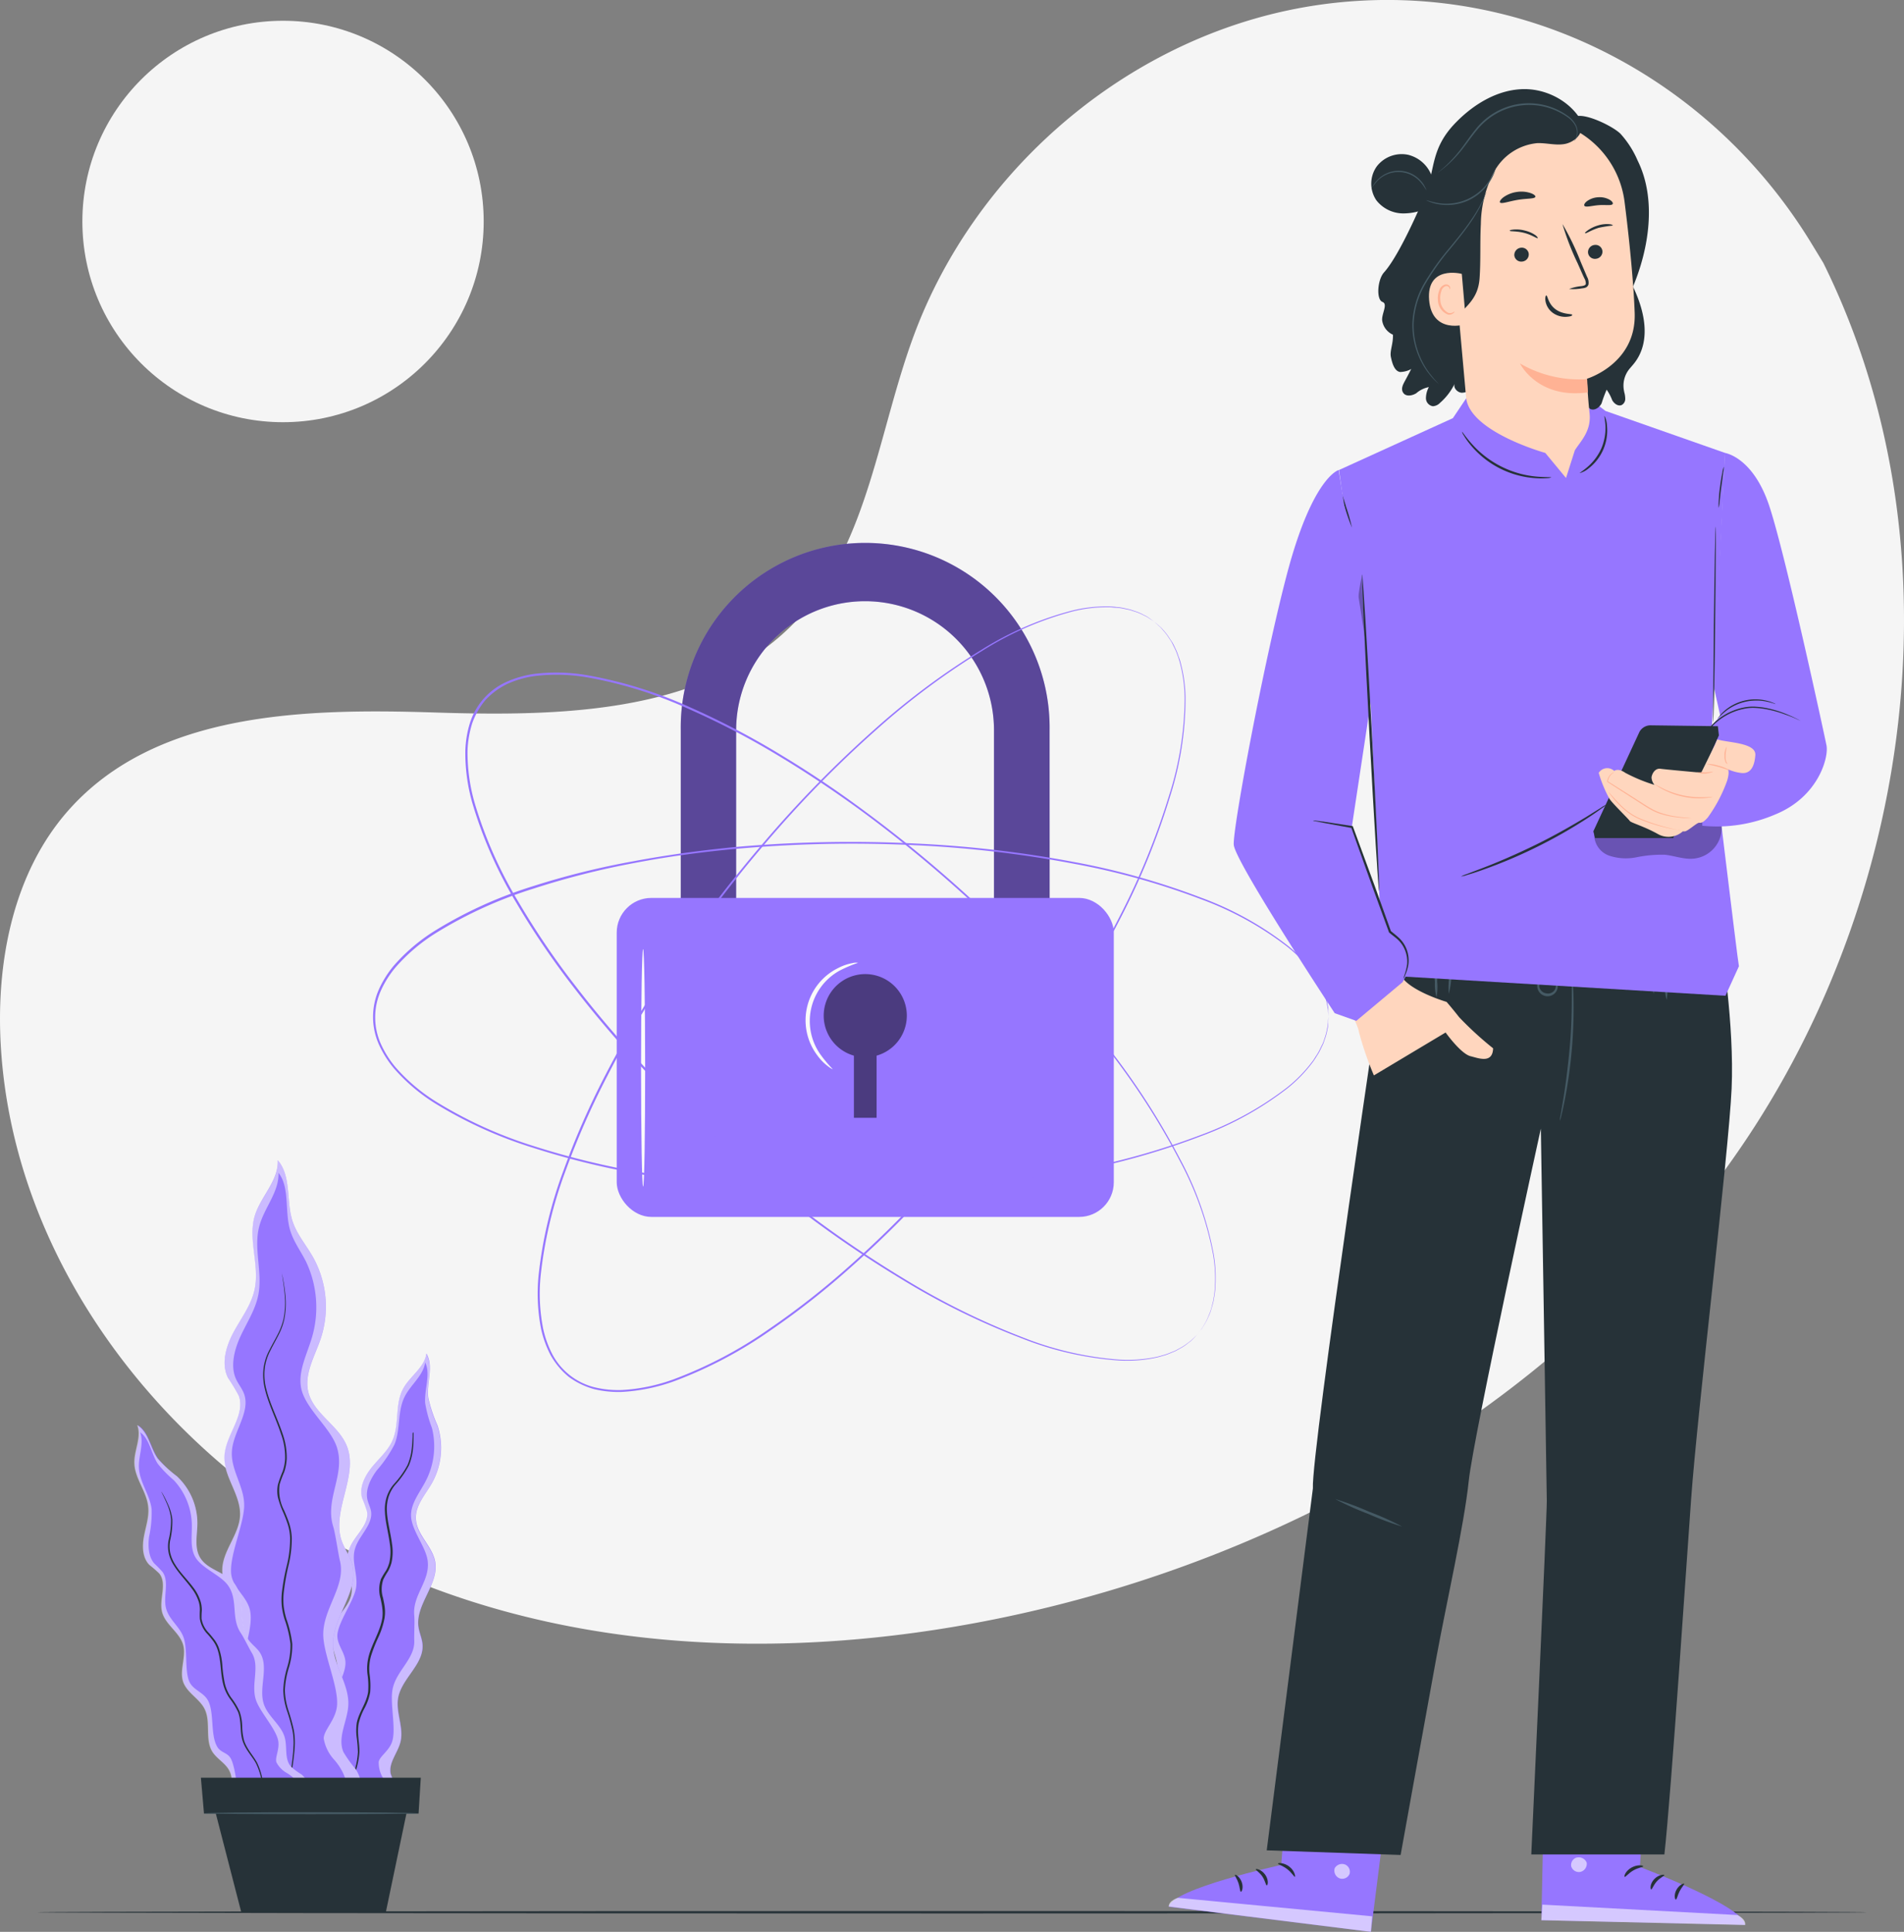 <svg xmlns="http://www.w3.org/2000/svg" width="319" height="323.567" viewBox="0 0 319 323.567">
  <rect x="0" y="0" width="319" height="323.567" fill="#808080" stroke="none"/>
  <g id="Mobile_encryption-pana" data-name="Mobile encryption-pana" transform="translate(-39.719 -52.624)">
    <g id="freepik--background-simple--inject-234" transform="translate(39.719 52.624)">
      <path id="Path_8549" data-name="Path 8549" d="M345.2,96.66,343.277,93.5c-16.152-26.619-45.362-42.67-76.158-40.721A79.848,79.848,0,0,0,255.33,54.4c-28,6-52.355,27.137-62.458,54.282-5.933,15.951-7.6,34.308-18.867,46.964-14.7,16.477-39.568,17.019-61.46,16.315s-46.809-.1-61.406,16.438c-9.144,10.358-12.045,25.087-11.31,38.957,1.949,36.729,27.547,69.567,60.091,85.867s70.859,17.792,106.482,10.606c49.9-10.056,97.346-37.681,125.868-80.343S368.016,142.711,345.2,96.66Z" transform="translate(-39.719 -52.624)" fill="#f5f5f5"/>
      <circle id="Ellipse_486" data-name="Ellipse 486" cx="33.619" cy="33.619" r="33.619" transform="translate(13.801 3.478)" fill="#f5f5f5"/>
    </g>
    <g id="freepik--Floor--inject-234" transform="translate(45.924 372.71)">
      <path id="Path_8550" data-name="Path 8550" d="M354.33,466.6c0,.108-68.639.2-153.283.2s-153.307-.093-153.307-.2,68.624-.2,153.307-.2S354.33,466.485,354.33,466.6Z" transform="translate(-47.74 -466.4)" fill="#263238"/>
    </g>
    <g id="freepik--Padlock--inject-234" transform="translate(102.228 144.026)">
      <path id="Path_8551" data-name="Path 8551" d="M248.968,252.284h-9.329V201.676a21.6,21.6,0,1,0-43.2,0v50.607H187.16V201.676a30.9,30.9,0,1,1,61.793,0Z" transform="translate(-135.613 -170.78)" fill="#9676ff"/>
      <g id="Group_2469" data-name="Group 2469" transform="translate(51.547)" opacity="0.4">
        <path id="Path_8552" data-name="Path 8552" d="M248.968,252.284h-9.329V201.676a21.6,21.6,0,1,0-43.2,0v50.607H187.16V201.676a30.9,30.9,0,1,1,61.793,0Z" transform="translate(-187.16 -170.78)"/>
      </g>
      <rect id="Rectangle_3368" data-name="Rectangle 3368" width="83.283" height="53.431" rx="5.81" transform="translate(40.817 58.993)" fill="#9676ff"/>
      <g id="Group_2470" data-name="Group 2470" transform="translate(75.496 71.751)" opacity="0.5">
        <path id="Path_8553" data-name="Path 8553" d="M232.044,270.531a6.962,6.962,0,1,0-8.865,6.66V287.6h3.8V277.192A6.962,6.962,0,0,0,232.044,270.531Z" transform="translate(-218.119 -263.532)"/>
      </g>
      <path id="Path_8554" data-name="Path 8554" d="M178.9,297.91c-.186,0-.34-8.912-.34-19.9s.155-19.9.34-19.9.348,8.912.348,19.9S179.117,297.91,178.9,297.91Z" transform="translate(-133.666 -190.554)" fill="#fafafa"/>
      <path id="Path_8555" data-name="Path 8555" d="M218.739,278.889c0,.039-.325-.108-.774-.464a8.333,8.333,0,0,1-1.795-1.826,9.747,9.747,0,0,1,3.466-14.636,8.64,8.64,0,0,1,2.421-.835,2.235,2.235,0,0,1,.936-.046,21.912,21.912,0,0,0-3.094,1.307,9.646,9.646,0,0,0-3.3,13.924A21.664,21.664,0,0,0,218.739,278.889Z" transform="translate(-141.733 -191.22)" fill="#fafafa"/>
      <path id="Path_8556" data-name="Path 8556" d="M263.115,309.172l.557-.774.317-.418c.108-.155.2-.348.317-.542a8.611,8.611,0,0,0,.7-1.416c.116-.278.248-.572.356-.89s.186-.658.278-1.021a7.026,7.026,0,0,0,.24-1.137,10.2,10.2,0,0,0,.17-1.253,23.454,23.454,0,0,0-.271-6.034,54.337,54.337,0,0,0-5.554-15.626,121.4,121.4,0,0,0-11.913-18.527,189.3,189.3,0,0,0-17.792-19.958A219.063,219.063,0,0,0,207.2,221.665c-4.355-3.195-8.95-6.3-13.793-9.221a132.139,132.139,0,0,0-15.317-8.03,71.371,71.371,0,0,0-17.019-5.345,30.34,30.34,0,0,0-9.089-.224,16.694,16.694,0,0,0-4.386,1.276,12.284,12.284,0,0,0-3.69,2.692,12.531,12.531,0,0,0-2.259,3.961,17.226,17.226,0,0,0-.774,4.51,30.48,30.48,0,0,0,1.253,9,71.433,71.433,0,0,0,7.272,16.361,132.192,132.192,0,0,0,9.724,14.3c3.45,4.479,7.063,8.687,10.737,12.648a216.5,216.5,0,0,0,22.434,20.886,189.52,189.52,0,0,0,21.853,15.379A121.9,121.9,0,0,0,233.9,309.6a54.559,54.559,0,0,0,16.152,3.729,23.588,23.588,0,0,0,6.034-.41,10.832,10.832,0,0,0,1.222-.317,7.42,7.42,0,0,0,1.106-.364l.982-.395c.3-.147.572-.309.843-.449a8.919,8.919,0,0,0,1.323-.866c.178-.139.356-.255.5-.379l.371-.356.681-.642s-.217.232-.65.665l-.371.371c-.147.124-.317.24-.5.379a8,8,0,0,1-1.323.89c-.263.139-.542.309-.835.456l-.99.41a7.42,7.42,0,0,1-1.106.371,10.965,10.965,0,0,1-1.23.325,23.33,23.33,0,0,1-6.057.449,54.356,54.356,0,0,1-16.245-3.682,121.348,121.348,0,0,1-19.819-9.7,188.978,188.978,0,0,1-21.908-15.363,216.944,216.944,0,0,1-22.5-20.886c-3.682-3.961-7.295-8.177-10.76-12.663a133.3,133.3,0,0,1-9.755-14.342,71.709,71.709,0,0,1-7.287-16.407,30.278,30.278,0,0,1-1.269-9.113,17.3,17.3,0,0,1,.774-4.641,11.271,11.271,0,0,1,6.134-6.869,17.344,17.344,0,0,1,4.487-1.307,30.525,30.525,0,0,1,9.2.232,71.693,71.693,0,0,1,17.127,5.369,132.75,132.75,0,0,1,15.348,8.061c4.85,2.932,9.445,6.042,13.808,9.283a217.14,217.14,0,0,1,23.339,19.943,189.473,189.473,0,0,1,17.754,20.012,121.778,121.778,0,0,1,11.9,18.566,54.454,54.454,0,0,1,5.5,15.7,23.65,23.65,0,0,1,.248,6.073,12.656,12.656,0,0,1-.186,1.261,7.207,7.207,0,0,1-.24,1.137c-.108.364-.2.7-.294,1.029a8.529,8.529,0,0,1-.364.89,8.878,8.878,0,0,1-.727,1.416c-.116.193-.217.379-.325.541a3.842,3.842,0,0,1-.325.4C263.293,308.932,263.115,309.172,263.115,309.172Z" transform="translate(-125.052 -176.999)" fill="#9676ff"/>
      <path id="Path_8557" data-name="Path 8557" d="M280.6,264.261a8.293,8.293,0,0,0-.077-.928,2.11,2.11,0,0,0-.046-.518c-.046-.193-.077-.395-.124-.619a8.549,8.549,0,0,0-.41-1.547c-.108-.279-.2-.588-.333-.9l-.464-.952a8.383,8.383,0,0,0-.58-1.006c-.232-.333-.425-.712-.7-1.044a23.716,23.716,0,0,0-4.232-4.324,54.272,54.272,0,0,0-14.543-7.968,121.62,121.62,0,0,0-21.219-5.895,189.342,189.342,0,0,0-26.541-3.094,217.28,217.28,0,0,0-30.664.673c-5.415.511-10.869,1.253-16.431,2.321a134.6,134.6,0,0,0-16.771,4.255,71.678,71.678,0,0,0-16.245,7.357,30.037,30.037,0,0,0-6.962,5.887,16.608,16.608,0,0,0-2.429,3.868,10.907,10.907,0,0,0,0,8.927,16.919,16.919,0,0,0,2.429,3.868,29.968,29.968,0,0,0,6.962,5.887,71.942,71.942,0,0,0,16.245,7.364,134.368,134.368,0,0,0,16.748,4.17c5.562,1.044,11.054,1.779,16.431,2.321a217.278,217.278,0,0,0,30.664.673,189.2,189.2,0,0,0,26.541-3.094,121.723,121.723,0,0,0,21.227-5.895,54.215,54.215,0,0,0,14.535-7.968,23.719,23.719,0,0,0,4.231-4.324c.279-.333.472-.712.7-1.044a8.389,8.389,0,0,0,.58-1.006c.162-.333.317-.65.472-.951a7.928,7.928,0,0,0,.325-.9,8.548,8.548,0,0,0,.41-1.547c.046-.224.1-.433.124-.619a3.485,3.485,0,0,1,.046-.518c.046-.611.077-.928.077-.928s0,.317-.046.936v.518a4.093,4.093,0,0,1-.116.619,8.6,8.6,0,0,1-.4,1.547c-.1.286-.193.6-.317.905l-.464.959a6.785,6.785,0,0,1-.58,1.013,11.949,11.949,0,0,1-.7,1.068,23.981,23.981,0,0,1-4.224,4.363,54.052,54.052,0,0,1-14.559,8.045,121.554,121.554,0,0,1-21.25,5.964,188.13,188.13,0,0,1-26.572,3.094,217.691,217.691,0,0,1-30.711-.634c-5.415-.511-10.892-1.245-16.462-2.282a133.73,133.73,0,0,1-16.825-4.208,71.94,71.94,0,0,1-16.361-7.4,30.446,30.446,0,0,1-7.009-5.956,17.5,17.5,0,0,1-2.483-3.961,11.333,11.333,0,0,1,0-9.213,17.328,17.328,0,0,1,2.483-3.961A30.447,30.447,0,0,1,131,249.718a71.874,71.874,0,0,1,16.353-7.4,132.582,132.582,0,0,1,16.856-4.177c5.57-1.044,11.078-1.779,16.462-2.321a217.6,217.6,0,0,1,30.7-.634,189.526,189.526,0,0,1,26.58,3.094,121.109,121.109,0,0,1,21.25,5.956,54,54,0,0,1,14.551,8.045,23.817,23.817,0,0,1,4.231,4.363,11.935,11.935,0,0,1,.7,1.068,6.772,6.772,0,0,1,.58,1.013l.464.959c.124.317.217.619.317.905a8.6,8.6,0,0,1,.4,1.547c.039.224.093.433.116.619a3.976,3.976,0,0,1,0,.526C280.6,263.944,280.6,264.261,280.6,264.261Z" transform="translate(-120.525 -185.303)" fill="#9676ff"/>
      <path id="Path_8558" data-name="Path 8558" d="M259.464,186.476l-.774-.5-.433-.286c-.17-.093-.364-.178-.565-.278a8.865,8.865,0,0,0-1.462-.611c-.286-.085-.588-.2-.905-.286l-1.044-.217a7.437,7.437,0,0,0-1.145-.155c-.41,0-.828-.1-1.269-.085a23.586,23.586,0,0,0-6,.688,54.476,54.476,0,0,0-15.208,6.614A121.954,121.954,0,0,0,213,204.508,189.655,189.655,0,0,0,194.314,223.6a216.519,216.519,0,0,0-18.256,24.646c-2.893,4.564-5.67,9.353-8.254,14.388a133.97,133.97,0,0,0-6.962,15.827,72.151,72.151,0,0,0-4.154,17.367,30.346,30.346,0,0,0,.4,9.082,17.212,17.212,0,0,0,1.547,4.293,10.985,10.985,0,0,0,7.07,5.516,17.018,17.018,0,0,0,4.549.456,30.029,30.029,0,0,0,8.9-1.872,71.07,71.07,0,0,0,15.789-8.355,132.182,132.182,0,0,0,13.607-10.683c4.224-3.752,8.177-7.643,11.882-11.6a217.823,217.823,0,0,0,19.339-23.826,188.646,188.646,0,0,0,13.839-22.859,121.76,121.76,0,0,0,8.347-20.384,53.987,53.987,0,0,0,2.607-16.369,23.439,23.439,0,0,0-.828-5.987,12.26,12.26,0,0,0-.395-1.207,7.438,7.438,0,0,0-.441-1.075l-.464-.951c-.162-.286-.348-.549-.5-.774a8.216,8.216,0,0,0-.959-1.261c-.147-.178-.278-.34-.41-.48s-.271-.24-.379-.348l-.689-.634s.248.2.712.611l.387.34c.139.132.271.3.425.472a8.746,8.746,0,0,1,.967,1.261c.162.255.348.518.518.774a10.054,10.054,0,0,1,.48.959,7.6,7.6,0,0,1,.449,1.075c.124.387.309.774.41,1.207a23.977,23.977,0,0,1,.859,6.011,53.971,53.971,0,0,1-2.553,16.431,121.251,121.251,0,0,1-8.316,20.446,188.159,188.159,0,0,1-13.847,22.929,216.687,216.687,0,0,1-19.339,23.88c-3.705,3.945-7.658,7.844-11.9,11.6a132.783,132.783,0,0,1-13.63,10.722,72.091,72.091,0,0,1-15.874,8.393,30.649,30.649,0,0,1-8.973,1.872,17.546,17.546,0,0,1-4.641-.464,12.974,12.974,0,0,1-4.239-2.05,12.756,12.756,0,0,1-3.032-3.6,17.443,17.443,0,0,1-1.609-4.394,30.6,30.6,0,0,1-.41-9.19,71.8,71.8,0,0,1,4.17-17.436,132.281,132.281,0,0,1,6.962-15.866c2.591-5.044,5.415-9.848,8.285-14.412a217.166,217.166,0,0,1,18.318-24.646,190.762,190.762,0,0,1,18.744-19.107,122,122,0,0,1,17.73-13.151,54.11,54.11,0,0,1,15.278-6.575,23.763,23.763,0,0,1,6.042-.665,11.086,11.086,0,0,1,1.269.1,6.875,6.875,0,0,1,1.16.162l1.037.224c.325.093.627.2.913.3a7.675,7.675,0,0,1,1.462.627c.2.1.395.186.565.286l.425.294C259.209,186.306,259.464,186.476,259.464,186.476Z" transform="translate(-128.595 -173.759)" fill="#9676ff"/>
      <path id="Path_8559" data-name="Path 8559" d="M334.461,195.691a2.97,2.97,0,1,1-2.97-2.971,2.97,2.97,0,0,1,2.97,2.971Z" transform="translate(-167.621 -175.748)" fill="#9676ff"/>
      <path id="Path_8560" data-name="Path 8560" d="M330.017,227.144a.774.774,0,1,1-.774-.774A.774.774,0,0,1,330.017,227.144Z" transform="translate(-167.61 -183.367)" fill="#9676ff"/>
    </g>
    <g id="freepik--Plant--inject-234" transform="translate(62.206 246.95)">
      <path id="Path_8561" data-name="Path 8561" d="M109.767,420.193c-1.779-.085-2.321-2.607-1.64-4.262s1.973-3.094,2-4.912c0-1.547-.967-2.955-1.06-4.5-.17-2.793,2.522-5.067,2.638-7.852.085-2.181-1.423-4.255-1.06-6.4.395-2.321,2.8-3.821,3.35-6.088.588-2.421-1.091-4.974-.449-7.38s3.466-4.154,3.094-6.6a21.126,21.126,0,0,0-.843-2.321c-.5-1.826.5-3.729,1.7-5.191s2.684-2.754,3.427-4.494c1.153-2.677.356-5.926,1.71-8.509,1.122-2.151,3.628-3.589,3.945-6,1.276,2.166,0,4.92.317,7.411a24.045,24.045,0,0,0,1.547,4.641,12.091,12.091,0,0,1-.944,9.677c-1.091,1.911-2.777,3.721-2.684,5.926.1,2.661,2.769,4.595,3.241,7.225.673,3.76-3.334,7.14-2.777,10.915.147.975.588,1.9.673,2.878.286,3.334-3.5,5.693-4.084,9-.418,2.429.982,4.943.4,7.341-.449,1.849-2.042,3.5-1.648,5.361a12.755,12.755,0,0,0,1.021,2.251,4.278,4.278,0,0,1-.673,4.425,3.721,3.721,0,0,1-4.309.882" transform="translate(-77.631 -313.308)" fill="#9676ff"/>
      <g id="Group_2471" data-name="Group 2471" transform="translate(30.188 32.42)" opacity="0.5">
        <path id="Path_8562" data-name="Path 8562" d="M121.6,418.363a12.757,12.757,0,0,1-1.021-2.251c-.395-1.857,1.2-3.512,1.648-5.361.58-2.4-.82-4.912-.4-7.341.58-3.3,4.371-5.663,4.084-9-.085-.982-.526-1.9-.673-2.878-.557-3.775,3.45-7.156,2.777-10.915-.472-2.63-3.141-4.564-3.241-7.225-.093-2.2,1.594-4.015,2.684-5.926a12.091,12.091,0,0,0,.944-9.677,23.871,23.871,0,0,1-1.547-4.641c-.286-2.491.959-5.245-.317-7.411-.317,2.406-2.824,3.868-3.945,6-1.354,2.576-.557,5.825-1.71,8.509-.774,1.741-2.22,3.032-3.427,4.494s-2.2,3.365-1.7,5.191a21.126,21.126,0,0,1,.843,2.321c.4,2.445-2.421,4.2-3.094,6.6s1.037,4.959.449,7.38c-.549,2.267-2.955,3.783-3.35,6.088-.364,2.143,1.145,4.216,1.06,6.4-.116,2.785-2.808,5.059-2.638,7.852.093,1.547,1.075,2.955,1.06,4.5,0,1.779-1.331,3.257-2,4.912s-.139,4.177,1.64,4.262l6.862,3.442a3.721,3.721,0,0,0,4.309-.882,4.278,4.278,0,0,0,.7-4.44Z" transform="translate(-107.812 -345.74)" fill="#fff"/>
      </g>
      <path id="Path_8563" data-name="Path 8563" d="M119.622,417.161a4.92,4.92,0,0,1-.688-2.638c.186-1.021,1.911-1.918,2.321-3.651.557-2.243-.449-6.189,0-8.509.588-3.094,3.767-5.1,3.636-8.153-.039-.905.093-3.3,0-4.193-.34-3.442,2.684-5.755,2.243-9.175-.3-2.383-2.785-5.183-2.785-7.635,0-2.019,1.447-3.791,2.414-5.632a12.617,12.617,0,0,0,1.091-8.966,21.852,21.852,0,0,1-1.137-4.17c-.162-2.274.959-4.889,0-6.8-.333,2.236-2.46,3.729-3.458,5.771-1.207,2.46-.65,5.415-1.679,7.945a21.592,21.592,0,0,1-2.986,4.363c-1.044,1.423-1.934,3.234-1.547,4.881.155.719.534,1.338.619,2.073.255,2.228-2.135,4.03-2.738,6.274s.7,4.5.139,6.769c-.534,2.127-2.615,5.013-3.009,7.163-.371,2,1.439,3.3,1.3,5.307-.186,2.584-2.769,5.7-2.715,8.254,0,1.423,1.215,1.872,1.153,3.3-.07,1.64-1.447,4.912-2.05,6.483a4.433,4.433,0,0,0,.425,4.409l7.666,3.8C121.192,422.831,121.038,419.5,119.622,417.161Z" transform="translate(-77.971 -313.75)" fill="#9676ff"/>
      <path id="Path_8564" data-name="Path 8564" d="M126.107,362.73a1.541,1.541,0,0,1,0,.17v.5c0,.433,0,1.083-.077,1.911a9.623,9.623,0,0,1-.7,2.963,15.308,15.308,0,0,1-2.321,3.288,6.081,6.081,0,0,0-1.091,2,6.916,6.916,0,0,0-.278,2.452c.085,1.733.619,3.535.866,5.5a8.285,8.285,0,0,1-.093,3.048,6.252,6.252,0,0,1-.6,1.478,12.125,12.125,0,0,0-.774,1.346,4.951,4.951,0,0,0-.046,3.094c.108.534.232,1.083.294,1.655a6.389,6.389,0,0,1-.046,1.748,13.474,13.474,0,0,1-1.052,3.226,25.531,25.531,0,0,0-1.184,3.009,7.782,7.782,0,0,0-.271,3.094,13.36,13.36,0,0,1,.108,3.04,9.019,9.019,0,0,1-.967,2.731,10.52,10.52,0,0,0-.959,2.491c-.325,1.686.155,3.311.116,4.819a12.849,12.849,0,0,1-.882,3.922,13.606,13.606,0,0,0-.774,2.909,4.007,4.007,0,0,0,.193,1.864c.155.4.271.6.255.611a3.288,3.288,0,0,1-.317-.588,4.085,4.085,0,0,1-.255-1.9,13.839,13.839,0,0,1,.7-2.955,12.718,12.718,0,0,0,.828-3.868,22.5,22.5,0,0,0-.186-2.321,8.9,8.9,0,0,1,0-2.561c.333-1.771,1.632-3.3,1.9-5.206a13.422,13.422,0,0,0-.116-2.978,8.215,8.215,0,0,1,.263-3.172c.588-2.081,1.864-3.984,2.228-6.189a6.142,6.142,0,0,0,0-1.64c-.054-.549-.178-1.083-.286-1.624a5.276,5.276,0,0,1,.07-3.3,13.8,13.8,0,0,1,.828-1.377,5.5,5.5,0,0,0,.572-1.4,8.177,8.177,0,0,0,.1-2.94c-.24-1.934-.774-3.744-.843-5.516a6.877,6.877,0,0,1,.309-2.537,6.188,6.188,0,0,1,1.145-2.058,15.471,15.471,0,0,0,2.321-3.226,9.515,9.515,0,0,0,.727-2.9c.093-.828.116-1.47.139-1.911v-.5A.526.526,0,0,1,126.107,362.73Z" transform="translate(-79.304 -317.167)" fill="#263238"/>
      <path id="Path_8565" data-name="Path 8565" d="M94.307,411.612c-2.491.364-3.907-2.978-3.442-5.454s1.88-4.881,1.423-7.357c-.4-2.151-2.151-3.868-2.708-5.941-1-3.822,2.112-7.736,1.547-11.6-.472-3.032-3.094-5.492-3.218-8.571-.085-3.3,2.831-6.049,2.971-9.345.155-3.512-2.87-6.6-2.638-10.1s3.6-6.73,2.39-9.995a32.448,32.448,0,0,0-1.795-2.963c-1.2-2.39-.34-5.3.928-7.651s2.971-4.549,3.527-7.171c.851-4.015-1.137-8.308,0-12.246.975-3.28,4.054-5.964,3.868-9.383,2.321,2.646,1.385,6.8,2.468,10.172.712,2.2,2.274,4,3.419,6.011a17.019,17.019,0,0,1,1.331,13.654c-.982,2.955-2.816,5.918-2.1,8.95.874,3.667,5.106,5.608,6.475,9.12,1.965,5.028-2.661,10.83-.859,15.889.472,1.307,1.338,2.46,1.725,3.8,1.307,4.549-3.3,8.85-3.187,13.584.077,3.481,2.708,6.575,2.561,10.056-.116,2.684-1.872,5.415-.82,7.89a18.767,18.767,0,0,0,2.027,2.831,6.034,6.034,0,0,1,.286,6.312,5.253,5.253,0,0,1-5.724,2.406" transform="translate(-73.117 -303.83)" fill="#9676ff"/>
      <g id="Group_2472" data-name="Group 2472" transform="translate(14.742)" opacity="0.5">
        <path id="Path_8566" data-name="Path 8566" d="M110.182,405.787a20.56,20.56,0,0,1-2.027-2.831c-1.052-2.475.7-5.206.82-7.89.147-3.481-2.483-6.575-2.561-10.056-.108-4.734,4.494-9.035,3.187-13.584-.387-1.338-1.253-2.491-1.725-3.8-1.8-5.082,2.824-10.83.859-15.889-1.369-3.512-5.6-5.454-6.475-9.12-.719-3.032,1.114-6,2.1-8.95a17.019,17.019,0,0,0-1.331-13.654C101.881,318,100.319,316.2,99.607,314c-1.083-3.373-.108-7.527-2.468-10.172.224,3.419-2.854,6.1-3.868,9.383-1.168,3.937.82,8.231,0,12.246-.557,2.622-2.251,4.819-3.527,7.171s-2.127,5.26-.928,7.651a32.46,32.46,0,0,1,1.795,2.963c1.23,3.28-2.2,6.49-2.429,9.987s2.793,6.591,2.638,10.1c-.139,3.3-3.094,6.049-2.971,9.345.085,3.094,2.746,5.539,3.218,8.571.6,3.868-2.506,7.79-1.547,11.6.557,2.112,2.321,3.79,2.708,5.941.456,2.475-.959,4.881-1.423,7.357s.951,5.817,3.442,5.454L104.7,414.5a5.253,5.253,0,0,0,5.724-2.406,6.034,6.034,0,0,0-.24-6.3Z" transform="translate(-87.845 -303.83)" fill="#fff"/>
      </g>
      <path id="Path_8567" data-name="Path 8567" d="M106.96,404.78a6.962,6.962,0,0,1-1.679-3.473c0-1.462,2.12-3.179,2.243-5.693.155-3.264-2.321-8.509-2.321-11.743,0-4.425,3.821-8.107,2.8-12.3-.3-1.238-.774-4.641-1.145-5.81-1.416-4.641,2.143-8.7.6-13.321-1.083-3.226-5.284-6.421-5.956-9.817-.557-2.8.967-5.655,1.8-8.463a17.854,17.854,0,0,0-.982-12.718c-.913-1.826-2.166-3.442-2.723-5.469-.843-3.094,0-7.039-1.9-9.414.147,3.187-2.39,5.833-3.21,8.95-1,3.736.58,7.658-.155,11.464-.48,2.468-1.88,4.6-2.94,6.854s-1.787,5.02-.835,7.2c.41.944,1.106,1.7,1.431,2.7.959,3.009-1.864,6.189-2.089,9.445s2.2,6.042,2.05,9.337c-.147,3.094-2.243,7.658-2.2,10.745,0,2.87,2.9,4.177,3.257,7,.441,3.62-2.282,8.641-1.508,12.184.425,1.949,2.2,2.259,2.5,4.255.356,2.321-.658,7.2-1.06,9.538a6.258,6.258,0,0,0,1.795,6l11.658,3.172C110.673,412.207,109.551,407.635,106.96,404.78Z" transform="translate(-73.532 -304.448)" fill="#9676ff"/>
      <path id="Path_8568" data-name="Path 8568" d="M99.813,328.1a30.412,30.412,0,0,1,.6,3.6,13.7,13.7,0,0,1-.162,4.278,10.482,10.482,0,0,1-.913,2.522c-.418.851-.928,1.717-1.385,2.653a8.61,8.61,0,0,0-.975,3.094,9.523,9.523,0,0,0,.286,3.5c.588,2.383,1.818,4.734,2.7,7.38a11.828,11.828,0,0,1,.7,4.231,8.308,8.308,0,0,1-.425,2.2,18.268,18.268,0,0,0-.774,2.089,7.2,7.2,0,0,0,.774,4.355c.3.719.619,1.447.859,2.212a9.1,9.1,0,0,1,.41,2.383,18.852,18.852,0,0,1-.58,4.734,38.061,38.061,0,0,0-.774,4.5,11.727,11.727,0,0,0,0,2.212,13.151,13.151,0,0,0,.456,2.127,19.339,19.339,0,0,1,.982,4.17,13,13,0,0,1-.588,4.03,15.471,15.471,0,0,0-.658,3.729,12.16,12.16,0,0,0,.627,3.466,32.243,32.243,0,0,1,.874,3.179,11.774,11.774,0,0,1,.147,3.009c-.062.944-.178,1.833-.286,2.661a19.075,19.075,0,0,0-.224,4.247,5.818,5.818,0,0,0,.774,2.53c.333.518.557.774.534.774a5.413,5.413,0,0,1-.588-.735,5.872,5.872,0,0,1-.859-2.561,19.008,19.008,0,0,1,.178-4.278c.1-.828.209-1.71.255-2.646a11,11,0,0,0-.162-2.955,31.719,31.719,0,0,0-.882-3.164,11.8,11.8,0,0,1-.65-3.527,15.139,15.139,0,0,1,.642-3.79,12.54,12.54,0,0,0,.565-3.953,19.278,19.278,0,0,0-.975-4.108,12.375,12.375,0,0,1-.472-2.166,11.752,11.752,0,0,1,0-2.274,36.011,36.011,0,0,1,.82-4.549,18.767,18.767,0,0,0,.565-4.641,8.509,8.509,0,0,0-.395-2.321,21.628,21.628,0,0,0-.851-2.182,14.754,14.754,0,0,1-.774-2.22,5.144,5.144,0,0,1,0-2.321,19.14,19.14,0,0,1,.774-2.127,7.921,7.921,0,0,0,.41-2.1,11.341,11.341,0,0,0-.673-4.123c-.859-2.622-2.089-4.99-2.677-7.411a9.778,9.778,0,0,1-.271-3.582,8.749,8.749,0,0,1,1.013-3.156c.472-.944.982-1.8,1.4-2.638a11.068,11.068,0,0,0,.928-2.475,13.761,13.761,0,0,0,.2-4.231c-.1-1.168-.255-2.065-.34-2.677-.046-.294-.085-.526-.108-.7A1.608,1.608,0,0,0,99.813,328.1Z" transform="translate(-75.111 -309.325)" fill="#263238"/>
      <path id="Path_8569" data-name="Path 8569" d="M88.452,426.242c-1.423.7-2.916-1.021-3.094-2.6s.186-3.28-.572-4.641c-.658-1.207-2.027-1.88-2.769-3.04-1.338-2.089-.224-5.013-1.338-7.233-.874-1.725-2.94-2.684-3.582-4.51-.688-1.957.518-4.17,0-6.189-.588-2.127-2.994-3.388-3.535-5.531s.9-4.719-.472-6.444a20.816,20.816,0,0,0-1.648-1.431c-1.184-1.2-1.23-3.094-.921-4.757s.9-3.3.719-4.966c-.263-2.576-2.282-4.757-2.321-7.341-.054-2.151,1.269-4.355.48-6.359,1.918,1.129,2.143,3.806,3.442,5.616a17.1,17.1,0,0,0,3.1,2.916,10.745,10.745,0,0,1,3.442,7.914c0,1.965-.549,4.092.472,5.763,1.23,2.027,4.139,2.375,5.639,4.208,2.143,2.63.5,6.962,2.553,9.677.534.689,1.276,1.215,1.764,1.934,1.663,2.475-.255,5.941.719,8.749.719,2.073,2.893,3.419,3.481,5.531.449,1.624-.077,3.6,1.037,4.873a11.72,11.72,0,0,0,1.779,1.3,3.806,3.806,0,0,1,1.392,3.729,3.3,3.3,0,0,1-2.963,2.545" transform="translate(-68.817 -316.82)" fill="#9676ff"/>
      <g id="Group_2473" data-name="Group 2473" transform="translate(0 44.364)" opacity="0.5">
        <path id="Path_8570" data-name="Path 8570" d="M96.8,419.678a11.719,11.719,0,0,1-1.756-1.3c-1.114-1.276-.588-3.249-1.037-4.874-.588-2.112-2.762-3.458-3.481-5.531-.975-2.808.944-6.274-.719-8.749-.487-.719-1.23-1.245-1.764-1.934-2.058-2.7-.41-7.047-2.553-9.677-1.5-1.833-4.409-2.181-5.639-4.208-1.021-1.671-.5-3.8-.472-5.763a10.745,10.745,0,0,0-3.466-7.914,23.5,23.5,0,0,1-3.2-2.932c-1.3-1.81-1.547-4.487-3.442-5.616.774,2-.534,4.208-.48,6.359.062,2.584,2.081,4.765,2.321,7.341.178,1.671-.418,3.311-.719,4.966s-.263,3.558.921,4.757a20.818,20.818,0,0,1,1.648,1.431c1.369,1.725-.062,4.309.472,6.444s2.947,3.4,3.535,5.531c.549,2-.658,4.216,0,6.189.642,1.826,2.707,2.785,3.582,4.51,1.114,2.22,0,5.144,1.338,7.233.774,1.16,2.112,1.833,2.769,3.04.774,1.392.371,3.094.572,4.641s1.694,3.3,3.094,2.6l6.807-.286a3.3,3.3,0,0,0,2.963-2.545,3.806,3.806,0,0,0-1.292-3.713Z" transform="translate(-68.788 -361.18)" fill="#fff"/>
      </g>
      <path id="Path_8571" data-name="Path 8571" d="M94.521,419.77a4.348,4.348,0,0,1-1.679-1.748c-.294-.874.658-2.321.24-3.868-.534-1.988-3.032-4.641-3.674-6.583-.874-2.638.719-5.585-.7-7.9-.418-.681-1.354-2.6-1.8-3.257-1.756-2.522-.4-5.624-2.22-8.084-1.269-1.725-4.4-2.824-5.461-4.727-.874-1.547-.518-3.574-.557-5.415a11.24,11.24,0,0,0-3.025-7.426,19.586,19.586,0,0,1-2.684-2.746c-1.106-1.7-1.369-4.208-2.955-5.268.7,1.88-.309,3.953-.2,5.972.132,2.429,1.833,4.479,2.127,6.893a18.881,18.881,0,0,1-.433,4.641c-.193,1.547-.1,3.35.89,4.471a18.741,18.741,0,0,1,1.377,1.423c1.16,1.617.077,4.053.58,6.057s2.491,3.195,3.032,5.191.139,5.02.774,6.862c.58,1.71,2.545,1.942,3.3,3.558.975,2.081.317,5.616,1.462,7.581.634,1.091,1.748.928,2.321,2.065.658,1.307,1,4.433,1.207,5.91a3.953,3.953,0,0,0,2.243,3.241l7.589-.356C98.188,423.5,96.633,420.961,94.521,419.77Z" transform="translate(-69.015 -317.171)" fill="#9676ff"/>
      <path id="Path_8572" data-name="Path 8572" d="M74.64,375.55s0,.039.085.124l.224.379c.186.34.464.843.774,1.547a8.509,8.509,0,0,1,.774,2.591,13.491,13.491,0,0,1-.364,3.558,5.415,5.415,0,0,0,0,2.019,6.142,6.142,0,0,0,.843,2.019c.774,1.3,2,2.468,3.048,3.868a7.474,7.474,0,0,1,1.238,2.421,5.322,5.322,0,0,1,.178,1.408,12.2,12.2,0,0,0-.046,1.392,4.409,4.409,0,0,0,1.261,2.414c.317.371.65.774.944,1.16a5.571,5.571,0,0,1,.712,1.362,11.672,11.672,0,0,1,.572,2.955,23.594,23.594,0,0,0,.387,2.847,6.908,6.908,0,0,0,1.106,2.491,11.82,11.82,0,0,1,1.4,2.321,8.254,8.254,0,0,1,.433,2.545,9.8,9.8,0,0,0,.317,2.321c.48,1.447,1.547,2.506,2.174,3.69a11.363,11.363,0,0,1,1.006,3.427,12.64,12.64,0,0,0,.673,2.584,3.8,3.8,0,0,0,.951,1.362c.294.248.472.356.464.371a3.092,3.092,0,0,1-.5-.325,3.628,3.628,0,0,1-1.021-1.361,11.766,11.766,0,0,1-.727-2.6,11.6,11.6,0,0,0-1.037-3.357c-.611-1.145-1.7-2.181-2.22-3.713s-.162-3.264-.774-4.866a11.976,11.976,0,0,0-1.377-2.251,7.186,7.186,0,0,1-1.16-2.584c-.449-1.872-.278-3.868-.951-5.771a5.485,5.485,0,0,0-.673-1.284,14.516,14.516,0,0,0-.928-1.137,4.734,4.734,0,0,1-1.315-2.584,12.15,12.15,0,0,1,0-1.423,4.75,4.75,0,0,0-.155-1.331,7.256,7.256,0,0,0-1.191-2.321c-1.021-1.392-2.212-2.576-3.032-3.922a6.081,6.081,0,0,1-.859-2.1,5.5,5.5,0,0,1,0-2.1,13.823,13.823,0,0,0,.41-3.5,8.393,8.393,0,0,0-.681-2.568c-.286-.681-.541-1.191-.712-1.547l-.193-.395A1.211,1.211,0,0,1,74.64,375.55Z" transform="translate(-70.113 -320.069)" fill="#263238"/>
      <path id="Path_8573" data-name="Path 8573" d="M83.23,437.53l.518,6H119.7l.371-6Z" transform="translate(-72.058 -334.103)" fill="#263238"/>
      <path id="Path_8574" data-name="Path 8574" d="M85.95,443.31l4.657,18.04,24.221.023L118.5,443.8Z" transform="translate(-72.674 -335.412)" fill="#263238"/>
      <path id="Path_8575" data-name="Path 8575" d="M119.682,445.178c0,.085-8.022.155-17.916.155s-17.916-.07-17.916-.155S91.864,445,101.758,445,119.682,445.093,119.682,445.178Z" transform="translate(-72.198 -335.795)" fill="#455a64"/>
    </g>
    <g id="freepik--Character--inject-234" transform="translate(235.526 67.55)">
      <path id="Path_8576" data-name="Path 8576" d="M374.1,434.88l-.549,25.915,34.115.774c-.124-3.094-17.607-9.685-17.607-9.685l1.075-16.585Z" transform="translate(-311.115 -154.104)" fill="#9676ff"/>
      <g id="Group_2474" data-name="Group 2474" transform="translate(67.417 296.165)" opacity="0.6">
        <path id="Path_8577" data-name="Path 8577" d="M381.011,454.778a1.315,1.315,0,0,0-1.006,1.478,1.338,1.338,0,0,0,1.547.952,1.392,1.392,0,0,0,1.052-1.547,1.423,1.423,0,0,0-1.725-.828" transform="translate(-379.991 -454.773)" fill="#fff"/>
      </g>
      <g id="Group_2475" data-name="Group 2475" transform="translate(62.435 304.084)" opacity="0.6">
        <path id="Path_8578" data-name="Path 8578" d="M373.55,467.617l.17-2.607,32.668,1.741s1.5.665,1.307,1.671Z" transform="translate(-373.55 -465.01)" fill="#fff"/>
      </g>
      <path id="Path_8579" data-name="Path 8579" d="M394.689,456.662c0,.155-.843.209-1.671.7s-1.292,1.137-1.439,1.068.116-.967,1.137-1.547S394.735,456.515,394.689,456.662Z" transform="translate(-315.189 -158.999)" fill="#263238"/>
      <path id="Path_8580" data-name="Path 8580" d="M399.513,458.6c0,.155-.7.41-1.276,1.06s-.774,1.354-.928,1.338-.248-.9.487-1.7S399.513,458.453,399.513,458.6Z" transform="translate(-316.47 -159.46)" fill="#263238"/>
      <path id="Path_8581" data-name="Path 8581" d="M402.626,463.133c-.155,0-.364-.774.085-1.617s1.238-1.176,1.307-1.044-.425.58-.774,1.284S402.788,463.117,402.626,463.133Z" transform="translate(-317.656 -159.892)" fill="#263238"/>
      <path id="Path_8582" data-name="Path 8582" d="M394.321,451.613c-.077.139-.835-.093-1.779-.054s-1.686.3-1.764.162.634-.681,1.748-.712S394.4,451.489,394.321,451.613Z" transform="translate(-315.015 -157.756)" fill="#263238"/>
      <path id="Path_8583" data-name="Path 8583" d="M392.937,446.029a3.451,3.451,0,0,1-1.71-.046,8.177,8.177,0,0,1-1.779-.565,9.106,9.106,0,0,1-.967-.518,1.912,1.912,0,0,1-.5-.387.673.673,0,0,1-.054-.843.944.944,0,0,1,.774-.34,2.484,2.484,0,0,1,.642.1,6.022,6.022,0,0,1,1.052.371,5.824,5.824,0,0,1,1.547,1.013c.774.712,1.029,1.3.975,1.331s-.449-.449-1.238-1.044a6.961,6.961,0,0,0-1.508-.843,6.136,6.136,0,0,0-.967-.309c-.364-.1-.665-.108-.774.039s-.039.085,0,.186a2,2,0,0,0,.371.286,9.643,9.643,0,0,0,.89.511,9.525,9.525,0,0,0,1.64.634A12.336,12.336,0,0,1,392.937,446.029Z" transform="translate(-314.342 -156.017)" fill="#263238"/>
      <path id="Path_8584" data-name="Path 8584" d="M394.03,445.621a2.469,2.469,0,0,1-.41-1.547,4.911,4.911,0,0,1,.278-1.756,5.068,5.068,0,0,1,.464-.975,1.385,1.385,0,0,1,1.106-.774.773.773,0,0,1,.7.472,1.833,1.833,0,0,1,.155.6,3.373,3.373,0,0,1,0,1.083,3.666,3.666,0,0,1-.774,1.655c-.688.82-1.392.99-1.4.936a6.833,6.833,0,0,0,1.068-1.16,3.8,3.8,0,0,0,.58-1.508,3.394,3.394,0,0,0,0-.928c-.046-.348-.178-.627-.309-.6a1.242,1.242,0,0,0-.611.518,4.8,4.8,0,0,0-.449.859,5.307,5.307,0,0,0-.371,1.609C393.96,445.01,394.122,445.606,394.03,445.621Z" transform="translate(-315.659 -155.392)" fill="#263238"/>
      <path id="Path_8585" data-name="Path 8585" d="M329.976,437.065l-3.257,25.706-33.859-4.2c.565-3.032,18.829-7,18.829-7L313.081,435Z" transform="translate(-292.845 -154.131)" fill="#9676ff"/>
      <g id="Group_2476" data-name="Group 2476" transform="translate(27.752 297.272)" opacity="0.6">
        <path id="Path_8586" data-name="Path 8586" d="M330.483,456.286a1.315,1.315,0,0,1,.774,1.609,1.338,1.338,0,0,1-1.663.719,1.385,1.385,0,0,1-.812-1.71,1.416,1.416,0,0,1,1.826-.565" transform="translate(-328.715 -456.205)" fill="#fff"/>
      </g>
      <g id="Group_2477" data-name="Group 2477" transform="translate(0 302.947)" opacity="0.6">
        <path id="Path_8587" data-name="Path 8587" d="M326.715,469.233l.217-2.6-32.544-3.094s-1.547.433-1.547,1.454Z" transform="translate(-292.84 -463.54)" fill="#fff"/>
      </g>
      <path id="Path_8588" data-name="Path 8588" d="M316.51,456.1c0,.155.774.325,1.547.928s1.153,1.292,1.276,1.292,0-.982-.9-1.694S316.494,455.949,316.51,456.1Z" transform="translate(-298.199 -158.889)" fill="#263238"/>
      <path id="Path_8589" data-name="Path 8589" d="M311.709,457.337c-.062.147.627.5,1.106,1.23s.557,1.454.727,1.47.371-.859-.24-1.756S311.724,457.19,311.709,457.337Z" transform="translate(-297.112 -159.179)" fill="#263238"/>
      <path id="Path_8590" data-name="Path 8590" d="M308.177,461.385c.147.054.472-.7.147-1.609s-1.052-1.346-1.137-1.222.34.642.588,1.385S308.014,461.354,308.177,461.385Z" transform="translate(-296.086 -159.46)" fill="#263238"/>
      <path id="Path_8591" data-name="Path 8591" d="M317.489,451.188c.054.147.835,0,1.764.2s1.625.549,1.725.425-.534-.774-1.625-.959S317.427,451.049,317.489,451.188Z" transform="translate(-298.421 -157.71)" fill="#263238"/>
      <path id="Path_8592" data-name="Path 8592" d="M319.13,445.913a3.45,3.45,0,0,0,1.694.2,8.433,8.433,0,0,0,1.841-.294,8.734,8.734,0,0,0,1.029-.371,2.144,2.144,0,0,0,.557-.309.665.665,0,0,0,.178-.828.944.944,0,0,0-.681-.449,2.2,2.2,0,0,0-.642,0,6.592,6.592,0,0,0-1.1.209,5.958,5.958,0,0,0-1.679.774c-.874.588-1.215,1.137-1.16,1.176s.511-.379,1.377-.851a6.963,6.963,0,0,1,1.617-.619,6.663,6.663,0,0,1,1.006-.162c.371-.046.673,0,.774.155s0,.085-.062.178a1.94,1.94,0,0,1-.41.224,9.269,9.269,0,0,1-.951.371,9.561,9.561,0,0,1-1.717.395,11.336,11.336,0,0,0-1.671.2Z" transform="translate(-298.793 -156.132)" fill="#263238"/>
      <path id="Path_8593" data-name="Path 8593" d="M318.837,445.3a2.582,2.582,0,0,0,.634-1.493,4.967,4.967,0,0,0,0-1.787,5.341,5.341,0,0,0-.317-1.021,1.385,1.385,0,0,0-.982-.944.774.774,0,0,0-.774.356,2.067,2.067,0,0,0-.248.565,3.326,3.326,0,0,0-.132,1.083,3.567,3.567,0,0,0,.526,1.748c.557.905,1.222,1.184,1.245,1.129a11.036,11.036,0,0,1-.882-1.307,3.457,3.457,0,0,1-.356-1.547,3.2,3.2,0,0,1,.139-.921c.1-.333.263-.6.395-.542a1.246,1.246,0,0,1,.534.6,4.961,4.961,0,0,1,.309.921,5.475,5.475,0,0,1,.139,1.64C319,444.707,318.752,445.271,318.837,445.3Z" transform="translate(-298.314 -155.274)" fill="#263238"/>
      <path id="Path_8594" data-name="Path 8594" d="M390.213,257l-56.231,1.8s-12.516,83.584-12.176,89.386l-7.736,60.633,22.434.774s3.535-19.656,6-33.117c1.64-8.95,4.641-22.085,5.415-29.558s12.075-58.977,12.075-58.977.975,59.851,1,62.342-2.6,59.225-2.6,59.225h22.3c1.153-10.242,3.868-51.218,4.479-59.5,1.068-14.953,6.3-57.964,6.784-68.755S390.213,257,390.213,257Z" transform="translate(-297.647 -113.827)" fill="#263238"/>
      <path id="Path_8595" data-name="Path 8595" d="M350.747,267.044a8.7,8.7,0,0,1-.271-2.6,9.285,9.285,0,0,1,.108-2.615,8.89,8.89,0,0,1,.278,2.6A9.075,9.075,0,0,1,350.747,267.044Z" transform="translate(-305.88 -114.92)" fill="#455a64"/>
      <path id="Path_8596" data-name="Path 8596" d="M353.478,266.5a12.941,12.941,0,0,1,.41-4.409A12.487,12.487,0,0,1,353.478,266.5Z" transform="translate(-306.561 -114.979)" fill="#455a64"/>
      <path id="Path_8597" data-name="Path 8597" d="M397.8,266.676a9.1,9.1,0,0,1,0-3.806A9.461,9.461,0,0,1,397.8,266.676Z" transform="translate(-316.561 -115.156)" fill="#455a64"/>
      <path id="Path_8598" data-name="Path 8598" d="M400.627,267.682a4.92,4.92,0,0,1-.217-2.444,5,5,0,0,1,.611-2.367,18.317,18.317,0,0,1-.224,2.4,19.572,19.572,0,0,1-.17,2.414Z" transform="translate(-317.182 -115.156)" fill="#455a64"/>
      <path id="Path_8599" data-name="Path 8599" d="M377.55,288.016a4.447,4.447,0,0,1,.132-.975c.116-.7.271-1.586.449-2.646.371-2.236.774-5.33,1.083-8.765s.348-6.568.34-8.834v-2.684a5.412,5.412,0,0,1,0-.982,4.5,4.5,0,0,1,.124.982c.054.627.108,1.547.147,2.677a82.056,82.056,0,0,1-.232,8.873,79.463,79.463,0,0,1-1.2,8.78c-.217,1.114-.418,2.011-.572,2.63A5.075,5.075,0,0,1,377.55,288.016Z" transform="translate(-312.021 -115.215)" fill="#455a64"/>
      <path id="Path_8600" data-name="Path 8600" d="M374.517,263.92a2.1,2.1,0,0,0-1.122.627,1.586,1.586,0,0,0-.371,1.261,1.361,1.361,0,0,0,1.129,1.013,1.338,1.338,0,0,0,1.416-.534,1.547,1.547,0,0,0,.124-1.3c-.263-.774-.859-.936-.812-1s.147,0,.371.1a1.547,1.547,0,0,1,.7.774,1.818,1.818,0,0,1-.07,1.594,1.728,1.728,0,1,1-2.684-2.12,1.609,1.609,0,0,1,.944-.487C374.385,263.85,374.525,263.9,374.517,263.92Z" transform="translate(-310.914 -115.378)" fill="#455a64"/>
      <path id="Path_8601" data-name="Path 8601" d="M340.125,381.808a50.554,50.554,0,0,1-5.686-2.127,47.291,47.291,0,0,1-5.539-2.491,50.562,50.562,0,0,1,5.686,2.127,46.571,46.571,0,0,1,5.539,2.491Z" transform="translate(-301.005 -141.041)" fill="#455a64"/>
      <path id="Path_8602" data-name="Path 8602" d="M396.731,233.9c-.193-.719-4.641-37.82-4.641-37.82l2.321-48.155-20.036-7.032L371.2,138.47l-20.113.232-2.282,3.4-19.069,8.68,5.314,39.452,1.493,33.016,1.408,12.222,56.525,3.373Z" transform="translate(-301.195 -86.988)" fill="#9676ff"/>
      <g id="Group_2478" data-name="Group 2478" transform="translate(71.269 122.163)" opacity="0.3">
        <path id="Path_8603" data-name="Path 8603" d="M406.166,229.84l-21.173,2.537a3.746,3.746,0,0,0,2.444,3.667,8.819,8.819,0,0,0,4.641.294,21,21,0,0,1,4.7-.425c1.547.139,3.094.774,4.7.665a5.2,5.2,0,0,0,4.641-6.738Z" transform="translate(-384.969 -229.84)"/>
      </g>
      <path id="Path_8604" data-name="Path 8604" d="M412.193,150.69s4.7.65,7.434,8.873,9.175,38.075,9.585,40.1-1.369,8.61-8.509,11.549a24.808,24.808,0,0,1-12.292,1.926V198.048l3.009-3.288-1.176-5.33Z" transform="translate(-319.008 -89.755)" fill="#9676ff"/>
      <path id="Path_8605" data-name="Path 8605" d="M424.927,208a5.239,5.239,0,0,1-.712-.294,19.451,19.451,0,0,0-1.957-.774,18.405,18.405,0,0,0-3-.851,12.14,12.14,0,0,0-1.818-.232,7.3,7.3,0,0,0-1.957.116,10.219,10.219,0,0,0-5.848,3.419,6.668,6.668,0,0,0-1.013,1.826,5.768,5.768,0,0,1-.232.735.612.612,0,0,1,0-.193,3.1,3.1,0,0,1,.124-.572,6.452,6.452,0,0,1,.975-1.888,10.118,10.118,0,0,1,5.933-3.535,7.349,7.349,0,0,1,2-.116,12.373,12.373,0,0,1,1.849.248,17.192,17.192,0,0,1,3.017.905c.835.325,1.485.642,1.934.866l.511.263Z" transform="translate(-319.001 -102.193)" fill="#263238"/>
      <path id="Path_8606" data-name="Path 8606" d="M421.442,204.83c0,.039-.565-.217-1.508-.41a8.293,8.293,0,0,0-7.047,1.764,12.939,12.939,0,0,0-1.137,1.075c-.023-.023.07-.139.24-.348a6.145,6.145,0,0,1,.774-.843,7.921,7.921,0,0,1,7.179-1.795,6.341,6.341,0,0,1,1.106.364A1.545,1.545,0,0,1,421.442,204.83Z" transform="translate(-319.763 -101.836)" fill="#263238"/>
      <path id="Path_8607" data-name="Path 8607" d="M411.185,166.6c.062,0,0,7.357-.093,16.431s-.248,16.423-.309,16.423,0-7.357.093-16.431S411.123,166.6,411.185,166.6Z" transform="translate(-319.54 -93.358)" fill="#263238"/>
      <path id="Path_8608" data-name="Path 8608" d="M343.053,86.146a5.26,5.26,0,0,0-5.415,1.9,4.974,4.974,0,0,0-.077,5.678,5.725,5.725,0,0,0,4.378,2.2,9.422,9.422,0,0,0,4.843-1.261l.248-4.355a5.616,5.616,0,0,0-3.976-4.154Z" transform="translate(-302.773 -75.106)" fill="#263238"/>
      <path id="Path_8609" data-name="Path 8609" d="M356.33,106.988a24.5,24.5,0,0,1,3.574,11.549,14.371,14.371,0,0,1-4.4,11,3.094,3.094,0,0,1-2.073.959c-.774,0-1.547-.859-1.222-1.547a10.057,10.057,0,0,1-2.46,3.234,1.81,1.81,0,0,1-1.2.572,1.369,1.369,0,0,1-1.168-1.338,4.015,4.015,0,0,1,.487-1.864,4.493,4.493,0,0,0-2.112,1.029c-.681.418-1.694.6-2.158-.046s-.085-1.369.255-2c1.547-2.847,3.094-5.848,3.164-9.089.046-2.321-.681-4.641-.364-6.908a7.883,7.883,0,0,1,5.075-6.189,4.361,4.361,0,0,1,4.549.673" transform="translate(-304.284 -79.641)" fill="#263238"/>
      <path id="Path_8610" data-name="Path 8610" d="M383.2,117.545c1.408-2.228,4.332-3.141,5.415-5.547,1.9-4.239,1.346-8,.866-12.617-.333-3.164-.34-7.689-2.46-10.056a58.193,58.193,0,0,1-3.868-4.456c-1.493-1.957-3.094-4.293-1.9-6.459" transform="translate(-312.764 -73.389)" fill="#263238"/>
      <path id="Path_8611" data-name="Path 8611" d="M382.672,117.488a4.641,4.641,0,0,1,3.419-1.648,4.587,4.587,0,0,1,1.926.387l-6.738-38.47c1.733-.364,6.026,1.71,7.287,2.963a16.245,16.245,0,0,1,2.862,4.471c3.233,6.529,1.88,14.8-.774,21.126h0c2.406,5.02,2.816,9.855-.062,13.151l-.046.054-.41.48a4.409,4.409,0,0,0-.967,3.868v.054a4.271,4.271,0,0,1,.186,1.207,1.153,1.153,0,0,1-.588,1.006c-.6.278-1.284-.232-1.6-.812a7.736,7.736,0,0,0-.928-1.748,21.484,21.484,0,0,0-.843,2.274c-.356.727-1.261,1.338-1.949.921a1.856,1.856,0,0,1-.619-.774,11.974,11.974,0,0,1-1.362-4.255A5.848,5.848,0,0,1,382.672,117.488Z" transform="translate(-312.865 -73.232)" fill="#263238"/>
      <path id="Path_8612" data-name="Path 8612" d="M353.843,96.221l2.6,28.87c.619,5.709,13.259,9.221,13.259,9.221l3.473,4.2,1.478-4.641c.913-1.462,2.793-3.2,2.468-6.189-.278-2.53-.433-5.531-.441-5.794,0,0,8.293-2.483,8-11.008-.139-4.123-.727-11.016-1.7-18.659a15.9,15.9,0,0,0-16.508-13.847h-.82C356.805,79.38,352.667,87.41,353.843,96.221Z" transform="translate(-306.608 -73.377)" fill="#ffd6be"/>
      <path id="Path_8613" data-name="Path 8613" d="M380.175,133.95a19.8,19.8,0,0,1-11.255-2.63s2.909,6,11.379,4.843Z" transform="translate(-310.067 -85.369)" fill="#ffb294"/>
      <path id="Path_8614" data-name="Path 8614" d="M386.073,106.694a1.207,1.207,0,0,1-1.114,1.284,1.153,1.153,0,0,1-1.3-1.037,1.214,1.214,0,0,1,1.114-1.284,1.16,1.16,0,0,1,1.3,1.037Z" transform="translate(-313.404 -79.557)" fill="#263238"/>
      <path id="Path_8615" data-name="Path 8615" d="M387.644,101.388a23,23,0,0,0-2.321.371c-1.23.371-2.1.967-2.259.921s.039-.209.4-.487a5.84,5.84,0,0,1,1.787-.843,4.951,4.951,0,0,1,1.9-.186C387.528,101.21,387.7,101.326,387.644,101.388Z" transform="translate(-313.257 -78.536)" fill="#263238"/>
      <path id="Path_8616" data-name="Path 8616" d="M370.111,107.3A1.207,1.207,0,0,1,369,108.578a1.168,1.168,0,0,1-1.307-1.037,1.23,1.23,0,0,1,1.114-1.284,1.168,1.168,0,0,1,1.307,1.044Z" transform="translate(-309.788 -79.692)" fill="#263238"/>
      <path id="Path_8617" data-name="Path 8617" d="M371.367,103.763c-.17.046-.951-.541-2.212-.874s-2.321-.232-2.421-.348.139-.162.6-.217a5.586,5.586,0,0,1,1.965.186,5.144,5.144,0,0,1,1.733.774C371.367,103.562,371.452,103.748,371.367,103.763Z" transform="translate(-309.566 -78.8)" fill="#263238"/>
      <path id="Path_8618" data-name="Path 8618" d="M379.231,112.006a8.169,8.169,0,0,1,2.1-.48c.333-.054.65-.132.7-.364a1.764,1.764,0,0,0-.271-.982c-.356-.774-.719-1.624-1.114-2.5a43.528,43.528,0,0,1-2.53-6.552,44.464,44.464,0,0,1,3.056,6.336l1.068,2.514a1.957,1.957,0,0,1,.232,1.3.851.851,0,0,1-.526.518,2.4,2.4,0,0,1-.565.108A8.309,8.309,0,0,1,379.231,112.006Z" transform="translate(-312.146 -78.533)" fill="#263238"/>
      <path id="Path_8619" data-name="Path 8619" d="M374.578,116.59c.217,0,.286,1.4,1.547,2.321s2.769.727,2.785.921-.325.294-.959.34a3.543,3.543,0,0,1-2.321-.688,3.094,3.094,0,0,1-1.2-1.973C374.338,116.946,374.477,116.59,374.578,116.59Z" transform="translate(-311.308 -82.034)" fill="#263238"/>
      <path id="Path_8620" data-name="Path 8620" d="M370.509,94.984c-.108.364-1.423.255-2.955.511s-2.746.735-2.971.425c-.093-.147.108-.5.588-.866a5.059,5.059,0,0,1,2.174-.874,4.974,4.974,0,0,1,2.321.162C370.262,94.544,370.556,94.8,370.509,94.984Z" transform="translate(-309.08 -76.944)" fill="#263238"/>
      <path id="Path_8621" data-name="Path 8621" d="M387.6,96.466c-.217.317-1.207.1-2.359.193s-2.112.4-2.367.116c-.116-.139,0-.456.41-.774a3.435,3.435,0,0,1,1.872-.665,3.373,3.373,0,0,1,1.942.418C387.542,96.017,387.7,96.311,387.6,96.466Z" transform="translate(-313.217 -77.219)" fill="#263238"/>
      <path id="Path_8622" data-name="Path 8622" d="M338.936,107.566c-1.068-.395-.851-3.713.255-4.943,2.878-3.2,6.962-13.151,6.962-13.151,1.632-4.177.82-7.627,5.09-11.975,3.094-3.172,7.217-5.616,11.6-5.577s8.912,2.854,10.211,7.163l-.812-1.06c.271,1.547-1.3,2.831-2.808,3.094s-3.056-.209-4.587-.147a9.188,9.188,0,0,0-7.2,4.781,19.247,19.247,0,0,0-2.228,8.757c-.162,3.04,0,6.1-.217,9.128-.248,3.257-1.988,4.494-4.255,6.792a47.251,47.251,0,0,0-5.825,7.21,4.17,4.17,0,0,1-3.234,1.663c-.975-.147-1.346-1.547-1.547-2.537s.41-2.212.348-3.713a3.094,3.094,0,0,1-1.795-2.321C338.719,109.647,339.911,107.914,338.936,107.566Z" transform="translate(-303.12 -71.919)" fill="#263238"/>
      <path id="Path_8623" data-name="Path 8623" d="M354.709,111.874c-.147-.062-5.933-1.462-5.477,4.355s6.189,4.154,6.189,3.984S354.709,111.874,354.709,111.874Z" transform="translate(-305.603 -80.923)" fill="#ffd6be"/>
      <path id="Path_8624" data-name="Path 8624" d="M353.921,118.727a2.544,2.544,0,0,1-.263.17,1.068,1.068,0,0,1-.774.077,2.526,2.526,0,0,1-1.338-2.158,3.4,3.4,0,0,1,.17-1.478,1.176,1.176,0,0,1,.7-.835.518.518,0,0,1,.619.232c.085.155.062.271.093.278s.116-.1.054-.34a.673.673,0,0,0-.263-.348.774.774,0,0,0-.572-.1,1.423,1.423,0,0,0-.982.982,3.489,3.489,0,0,0-.224,1.648,2.64,2.64,0,0,0,1.679,2.4,1.091,1.091,0,0,0,.913-.232C353.921,118.866,353.937,118.735,353.921,118.727Z" transform="translate(-306.037 -81.495)" fill="#ffb294"/>
      <path id="Path_8625" data-name="Path 8625" d="M405.673,209.817l-11.255-.147a2.12,2.12,0,0,0-1.872,1.075l-7.736,16.678.286,1.129h13.1l7.651-17.2Z" transform="translate(-313.665 -103.11)" fill="#263238"/>
      <path id="Path_8626" data-name="Path 8626" d="M405.835,212.72l-.41.936-2.282,4.641s-5.91-.534-6.831-.658-1.431.866-1.493,1.454a2.081,2.081,0,0,0,.5,1.245,27.227,27.227,0,0,1-4.889-2.019c-1.238-.866-1.857-.317-1.857-.317a1.7,1.7,0,0,0-2.6.317,21.129,21.129,0,0,0,1.795,4.347c.5.774,3.218,3.4,3.4,3.705s2.321.866,4.7,2.189a3.6,3.6,0,0,0,4.185-.433h.34c.557-.062,2.042-1.485,2.414-1.447s.681-.039,1.423-.866a24.475,24.475,0,0,0,3.264-6.189c.433-1.47.178-1.849.054-1.942a7.318,7.318,0,0,0,2.189.642c1.547.248,2.321-.866,2.475-2.971S407.568,213.277,405.835,212.72Z" transform="translate(-313.927 -103.801)" fill="#ffd6be"/>
      <path id="Path_8627" data-name="Path 8627" d="M407.783,224.525a1.685,1.685,0,0,1-.395.1c-.248.046-.627.093-1.083.131a12.927,12.927,0,0,1-6.962-1.547,9.492,9.492,0,0,1-.936-.572,1.779,1.779,0,0,1-.317-.248s.5.286,1.315.7a14.529,14.529,0,0,0,3.373,1.184,14.9,14.9,0,0,0,3.558.317C407.21,224.587,407.775,224.494,407.783,224.525Z" transform="translate(-316.672 -105.99)" fill="#ffb294"/>
      <path id="Path_8628" data-name="Path 8628" d="M409.947,219.7a3.906,3.906,0,0,1-2.777.124,9.918,9.918,0,0,1,1.392,0C409.328,219.821,409.932,219.643,409.947,219.7Z" transform="translate(-318.728 -105.378)" fill="#ffb294"/>
      <path id="Path_8629" data-name="Path 8629" d="M413.239,219.123c0,.054-.859-.3-1.934-.6s-1.973-.433-1.965-.487a6.305,6.305,0,0,1,2.019.3,6.236,6.236,0,0,1,1.88.781Z" transform="translate(-319.219 -105.005)" fill="#ffb294"/>
      <path id="Path_8630" data-name="Path 8630" d="M413.574,214.3c.054,0-.162.665-.17,1.485a3.164,3.164,0,0,0,.108,1.021.773.773,0,0,0,.24.333h-.132a.542.542,0,0,1-.232-.255,2.468,2.468,0,0,1-.17-1.083,2.668,2.668,0,0,1,.356-1.5Z" transform="translate(-320.096 -104.158)" fill="#ffb294"/>
      <path id="Path_8631" data-name="Path 8631" d="M402.134,227.523a.634.634,0,0,1-.178,0h-.526a19.068,19.068,0,0,1-1.926-.155,14.622,14.622,0,0,1-2.808-.588,9.389,9.389,0,0,1-1.547-.681c-.518-.279-1.029-.611-1.547-.944-2.321-1.5-4.448-2.854-5.8-3.744h0v-.039a1.926,1.926,0,0,1,1.1-1.547.253.253,0,0,0,.132-.046,4.285,4.285,0,0,0-.441.317,2.027,2.027,0,0,0-.673,1.307v-.062c1.369.851,3.481,2.181,5.833,3.69.526.333,1.029.658,1.547.936a8.8,8.8,0,0,0,1.547.673,14.806,14.806,0,0,0,2.762.627c.774.108,1.462.162,1.918.209l.518.054Z" transform="translate(-314.342 -105.399)" fill="#ffb294"/>
      <path id="Path_8632" data-name="Path 8632" d="M400.214,230.515a3.538,3.538,0,0,1-.557-.062c-.356-.054-.866-.139-1.493-.278a28.388,28.388,0,0,1-4.781-1.478,9.624,9.624,0,0,1-2.375-1.423,13.145,13.145,0,0,1-1.617-1.547,14.844,14.844,0,0,1-.967-1.168,2.508,2.508,0,0,1-.325-.449,2.8,2.8,0,0,1,.379.4c.24.263.58.658,1.013,1.122a15.206,15.206,0,0,0,1.625,1.547,10.058,10.058,0,0,0,2.321,1.385,32.358,32.358,0,0,0,4.734,1.547c.619.155,1.129.263,1.478.34a3.648,3.648,0,0,1,.565.062Z" transform="translate(-314.41 -106.38)" fill="#ffb294"/>
      <path id="Path_8633" data-name="Path 8633" d="M331.894,164.85a32.251,32.251,0,0,1-1.191-3.419,32.12,32.12,0,0,1-.982-3.481,30.3,30.3,0,0,1,1.191,3.419A31.584,31.584,0,0,1,331.894,164.85Z" transform="translate(-301.191 -91.399)" fill="#263238"/>
      <path id="Path_8634" data-name="Path 8634" d="M412.819,153.66a5.561,5.561,0,0,1-.108,1.013c-.093.7-.2,1.547-.325,2.437s-.2,1.733-.278,2.437a4.938,4.938,0,0,1-.155,1.013,5.106,5.106,0,0,1,0-1.021,23.119,23.119,0,0,1,.217-2.46c.116-.959.271-1.81.395-2.429a4.136,4.136,0,0,1,.255-.99Z" transform="translate(-319.805 -90.428)" fill="#263238"/>
      <path id="Path_8635" data-name="Path 8635" d="M380.521,226.81a4.951,4.951,0,0,1-.843.673c-.557.418-1.377.99-2.414,1.663a82.544,82.544,0,0,1-8.4,4.773,81.3,81.3,0,0,1-8.9,3.775c-1.168.418-2.12.727-2.785.913a4.64,4.64,0,0,1-1.044.263,6.408,6.408,0,0,1,1-.418l2.731-1.037c2.321-.89,5.415-2.2,8.819-3.868s6.328-3.381,8.424-4.641l2.483-1.547a5.486,5.486,0,0,1,.936-.549Z" transform="translate(-307.171 -106.991)" fill="#263238"/>
      <g id="Group_2479" data-name="Group 2479" transform="translate(16.771 120.224)" opacity="0.3">
        <path id="Path_8636" data-name="Path 8636" d="M328.359,230.642a32.488,32.488,0,0,0-6.421-2.824,10.776,10.776,0,0,0-6.893.17c-.24.1-.511.255-.526.518s.433.534.774.588c4.3.681,8.842,1,13.151,1.632" transform="translate(-314.52 -227.334)"/>
      </g>
      <g id="Group_2480" data-name="Group 2480" transform="translate(31.453 81.798)" opacity="0.3">
        <path id="Path_8637" data-name="Path 8637" d="M334.335,177.66a45.354,45.354,0,0,0,1.392,22.712Z" transform="translate(-333.499 -177.66)"/>
      </g>
      <path id="Path_8638" data-name="Path 8638" d="M355.379,274.612a56.684,56.684,0,0,1-5.686-5.206c-1.276-1.624-2.112-2.568-2.112-2.568s-5.283-1.547-7.225-3.814-5.129-5.454-5.129-5.454L329,264.13s3.613,5.848,3.907,7.774a54.106,54.106,0,0,0,2.5,7.248l12.014-7.187s2.553,3.582,4.193,3.976C352.927,276.26,355.3,277.242,355.379,274.612Z" transform="translate(-301.028 -113.956)" fill="#ffd6be"/>
      <path id="Path_8639" data-name="Path 8639" d="M324.512,154.39s-4.332,1.1-8.618,17.235c-3.868,14.574-9.144,42.7-8.966,45.525s16.918,28.22,16.918,28.22l3.613,1.284,7.736-6.467s2.537-4.2,1.81-5.229a24.087,24.087,0,0,0-3.945-3.179l-6.359-17.56,3.527-23.277Z" transform="translate(-296.029 -90.593)" fill="#9676ff"/>
      <path id="Path_8640" data-name="Path 8640" d="M324.06,230.3a1.678,1.678,0,0,1,.472,0l1.323.17,4.788.735h.093l.039.093,3.644,9.925,2.731,7.62-.054-.077c.526.441,1.037.82,1.5,1.276a5.168,5.168,0,0,1,1.037,1.485,5.268,5.268,0,0,1,.433,2.885,7.148,7.148,0,0,1-.549,1.787,2.491,2.491,0,0,1-.278.6,3.605,3.605,0,0,1,.17-.642,8.711,8.711,0,0,0,.441-1.771,5.137,5.137,0,0,0-.5-2.731,4.874,4.874,0,0,0-1-1.377c-.425-.41-.975-.774-1.493-1.23h-.039V249l-2.777-7.612c-1.346-3.752-2.584-7.21-3.558-9.956l.124.108-4.765-.874-1.307-.263a2.144,2.144,0,0,1-.48-.108Z" transform="translate(-299.909 -107.776)" fill="#263238"/>
      <path id="Path_8641" data-name="Path 8641" d="M334.725,177c.116,0,.843,11.867,1.632,26.51s1.331,26.526,1.215,26.534-.851-11.859-1.632-26.51S334.609,177,334.725,177Z" transform="translate(-302.321 -95.713)" fill="#263238"/>
      <path id="Path_8642" data-name="Path 8642" d="M351.17,86.6a1.589,1.589,0,0,1,.24-.217l.7-.6a21.758,21.758,0,0,0,2.321-2.421c.928-1.083,1.833-2.53,3.032-4.015a11.511,11.511,0,0,1,4.951-3.636,11.147,11.147,0,0,1,10.714,1.547,4.092,4.092,0,0,1,1.222,1.547,2.654,2.654,0,0,1,.17,1.462,1.95,1.95,0,0,1-.371.851,1.014,1.014,0,0,1-.232.224,2.112,2.112,0,0,0,.511-1.091,2.591,2.591,0,0,0-.2-1.392,4.046,4.046,0,0,0-1.207-1.439A11.139,11.139,0,0,0,362.5,75.987a11.411,11.411,0,0,0-4.866,3.558c-1.191,1.454-2.12,2.893-3.094,3.976a19.213,19.213,0,0,1-2.367,2.305c-.309.255-.557.441-.735.565A1.842,1.842,0,0,1,351.17,86.6Z" transform="translate(-306.048 -72.614)" fill="#455a64"/>
      <path id="Path_8643" data-name="Path 8643" d="M348.58,94.353a17.182,17.182,0,0,0,2.05.511,8.625,8.625,0,0,0,8.7-4.03,18.639,18.639,0,0,0,.936-1.9,2.753,2.753,0,0,1-.147.565,7.233,7.233,0,0,1-.65,1.423A8.509,8.509,0,0,1,355.7,94.4a8.61,8.61,0,0,1-5.09.65,7.341,7.341,0,0,1-1.508-.433,2.4,2.4,0,0,1-.518-.263Z" transform="translate(-305.461 -75.771)" fill="#455a64"/>
      <path id="Path_8644" data-name="Path 8644" d="M336.73,92.625a1.68,1.68,0,0,1,.209-.395,4.247,4.247,0,0,1,.735-1.021,4.92,4.92,0,0,1,7.426.17,4.068,4.068,0,0,1,.681,1.06,1.145,1.145,0,0,1,.147.433,7.736,7.736,0,0,0-1-1.416,4.9,4.9,0,0,0-7.179-.162A8.588,8.588,0,0,0,336.73,92.625Z" transform="translate(-302.778 -75.923)" fill="#455a64"/>
      <path id="Path_8645" data-name="Path 8645" d="M350,126.3a1.7,1.7,0,0,1-.286-.24,8.877,8.877,0,0,1-.774-.774,12.648,12.648,0,0,1-2.151-3.319,13.352,13.352,0,0,1-1.176-5.732,14.466,14.466,0,0,1,2.042-6.862,42.044,42.044,0,0,1,4.193-5.833c1.4-1.71,2.646-3.249,3.582-4.641a25.363,25.363,0,0,0,2-3.388c.162-.395.3-.719.418-.99a2.836,2.836,0,0,1,.162-.34,1.733,1.733,0,0,1-.116.356c-.108.278-.232.611-.379,1.013A23.34,23.34,0,0,1,355.565,99c-.928,1.392-2.158,2.955-3.543,4.641a42.317,42.317,0,0,0-4.154,5.817,14.319,14.319,0,0,0-2.034,6.746,13.344,13.344,0,0,0,1.106,5.655,13.041,13.041,0,0,0,2.065,3.326C349.616,125.951,350.019,126.276,350,126.3Z" transform="translate(-304.788 -76.96)" fill="#455a64"/>
      <path id="Path_8646" data-name="Path 8646" d="M371.313,153.76a2.064,2.064,0,0,1-.7.124,13.443,13.443,0,0,1-1.9,0,15.425,15.425,0,0,1-10.946-5.6,11.862,11.862,0,0,1-1.1-1.547,1.966,1.966,0,0,1-.309-.627c.054-.039.565.82,1.624,2a16.539,16.539,0,0,0,10.753,5.5C370.315,153.76,371.305,153.675,371.313,153.76Z" transform="translate(-307.223 -88.718)" fill="#263238"/>
      <path id="Path_8647" data-name="Path 8647" d="M386.014,142.68a3.976,3.976,0,0,1,.41,1.625,8.006,8.006,0,0,1-3.094,7.179,3.868,3.868,0,0,1-1.47.774c0-.062.534-.364,1.292-1.021a8.942,8.942,0,0,0,2.321-3.094,8.765,8.765,0,0,0,.7-3.814C386.107,143.314,385.944,142.7,386.014,142.68Z" transform="translate(-312.997 -87.942)" fill="#263238"/>
    </g>
  </g>
</svg>

